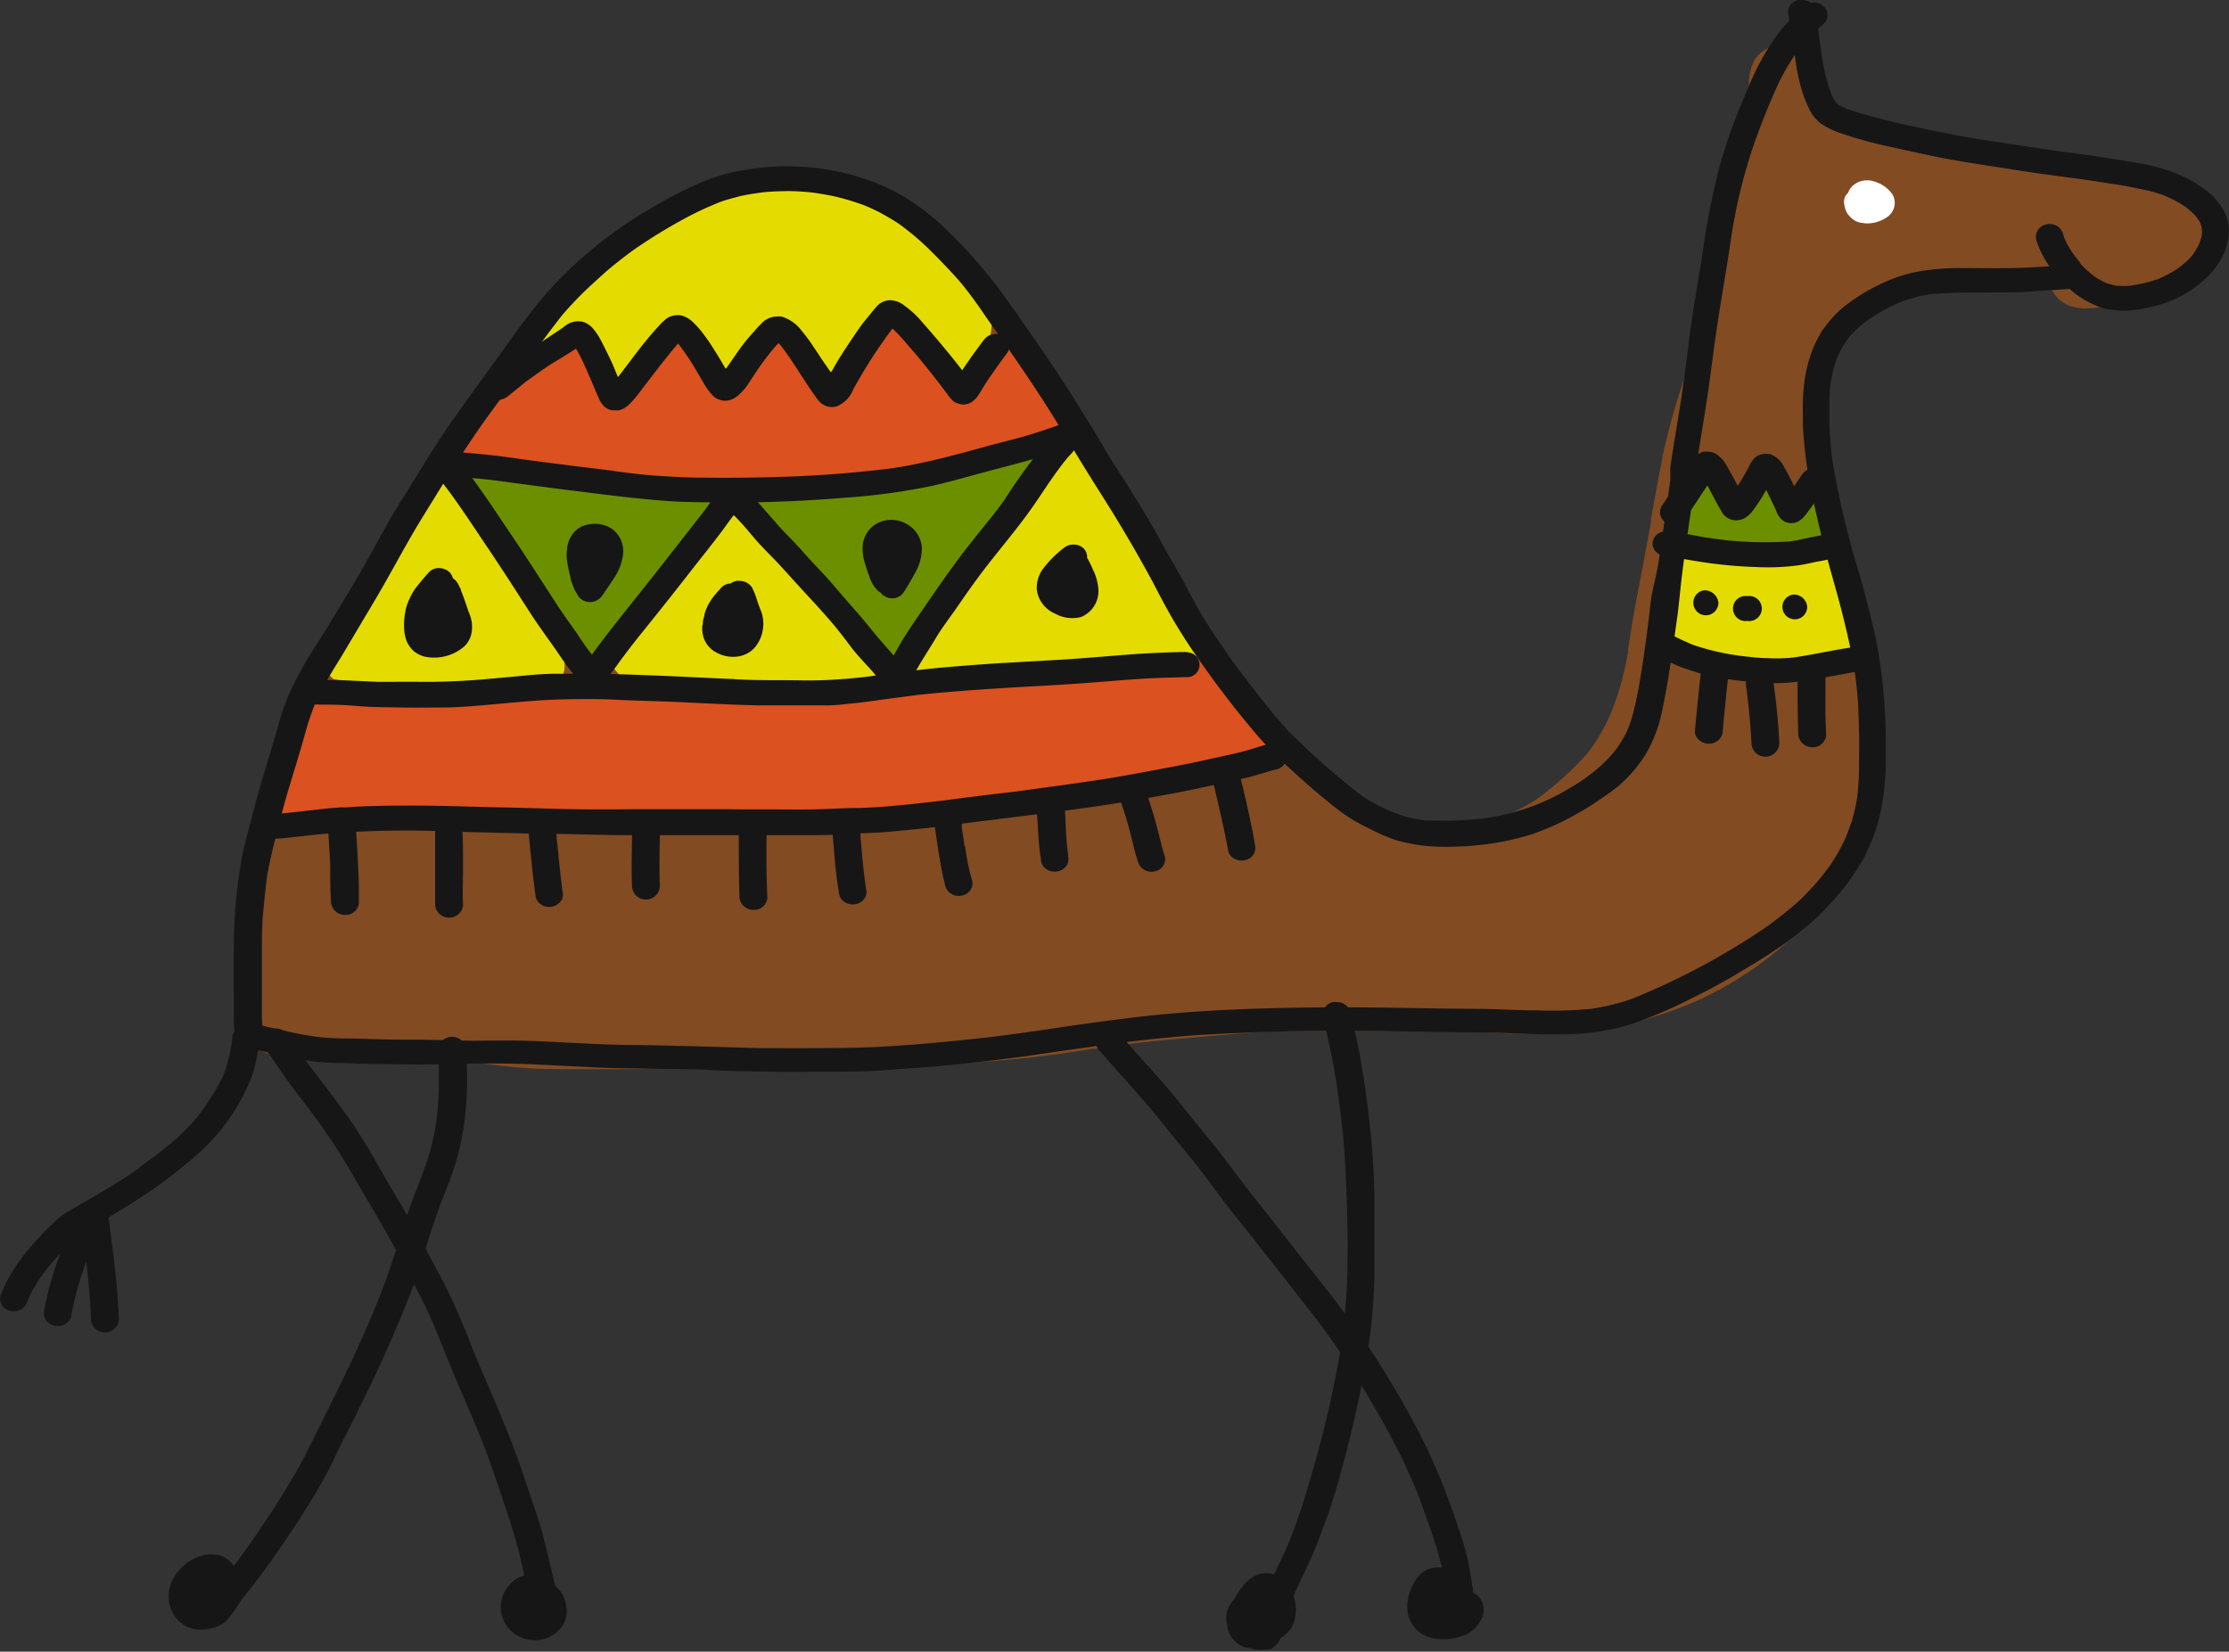 <svg id="Layer_2" data-name="Layer 2" xmlns="http://www.w3.org/2000/svg" viewBox="0 0 159.91 118.5"><rect x="0" y="0" width="159.91" height="118.5" fill="#333333" stroke="none"/><path d="M165.39,20.63a2.69,2.69,0,0,0-.57.06,4,4,0,0,0-1.14-.77,5.81,5.81,0,0,0-1.62-.45,10.27,10.27,0,0,0-1.24-.47c-.75-.25-1.56-.48-2.62-.73a36.46,36.46,0,0,0-5.51-.93c-.78-.05-1.58-.09-2.37-.12s-2-.09-3-.2a28.32,28.32,0,0,1-3.27-.58c-.5-.13-1-.31-1.48-.47l-.43-.15-.64-.23-.81-.27c-.42-.19-.77-.36-1.08-.53a6.14,6.14,0,0,1-.47-.42,2.33,2.33,0,0,1-.17-.26,2.44,2.44,0,0,0,0-.27c0-.4,0-.79,0-1.18l0-.2a2.45,2.45,0,0,0-.17-1,2,2,0,0,0-.57-.89,2.45,2.45,0,0,0-1-.53,1.76,1.76,0,0,0-.6-.1,2.37,2.37,0,0,0-1.94,1,3.56,3.56,0,0,0-.44,1.7,5.21,5.21,0,0,0,.12,1.47v.11c0,.13.07.28.11.41,0,.36-.08.73-.13,1.1A51.41,51.41,0,0,1,133,21.39c-.26.91-.53,1.82-.81,2.72s-.58,1.92-.84,2.88c-.16.53-.28,1.07-.4,1.6l0,.14c-.09.38-.17.76-.26,1.14-.25,1-.52,2-.8,3-.2.67-.4,1.34-.61,2a45.17,45.17,0,0,0-1.18,4.36c-.31,1.57-.6,3.16-.88,4.74l0,.18c-.2,1.12-.41,2.24-.62,3.36l-.19,1c-.19,1-.37,1.91-.53,2.87-.11.64-.2,1.29-.3,1.93l0,.19a27.59,27.59,0,0,1-.68,2.85,20.07,20.07,0,0,1-.77,2,13.48,13.48,0,0,1-1.44,2.37A23.92,23.92,0,0,1,119,64.06a13.62,13.62,0,0,1-1.86,1,16.45,16.45,0,0,1-2.65.61,13.44,13.44,0,0,1-1.47.06,28,28,0,0,1-2.83-.15,28.55,28.55,0,0,1-4.64-1.16c-.36-.15-.72-.3-1.08-.47a8.88,8.88,0,0,1-1.07-.62,18.59,18.59,0,0,1-2.7-2.57c-.51-.6-1-1.21-1.51-1.82l-.24-.3-.17-.2c-.8-1-1.63-2-2.48-3a44.35,44.35,0,0,1-4.69-7.43l-.18-.33c-.44-.81-.88-1.63-1.34-2.43-.56-1-1.14-1.91-1.75-2.81l-.73-1-.21-.29-.8-1.12c-1-1.39-1.79-2.86-2.6-4.27l-.61-1.06-1-1.72c-.67-1.19-1.35-2.39-2.08-3.55l-.42-.67-.09-.15c-.34-.54-.68-1.1-1.06-1.63-.6-.86-1.25-1.7-1.93-2.52a20.56,20.56,0,0,0-2.39-2.56,11.11,11.11,0,0,0-3.07-1.81A15.52,15.52,0,0,0,65.59,19a14.56,14.56,0,0,0-1.49.08,15.55,15.55,0,0,0-6.9,2.5c-1.76,1.2-3.41,2.53-5,3.81l-.38.3A45.83,45.83,0,0,0,47.23,30a30,30,0,0,0-4.15,5.44c-1.15,1.91-2.15,3.66-3.07,5.36-.51.92-1,1.88-1.38,2.72l-.06.12c-.41.85-.82,1.69-1.27,2.52-.55,1-1.19,2-1.75,2.93l0,.08c-.46.73-.92,1.46-1.34,2.21-.6,1-1.11,2.13-1.54,3.07s-.86,1.88-1.26,2.89c-.28.71-.54,1.43-.78,2.15l-.12.35-.34.91-.1.29q-.25.69-.48,1.38c-.52,1.61-.92,3.28-1.3,4.9l-.15.62c-.41,1.75-.74,3.51-1.08,5.32a29.76,29.76,0,0,0-.41,3.09,10.29,10.29,0,0,0,0,1.11,9.91,9.91,0,0,0,.14,1.28,2.05,2.05,0,0,0-.48.82,2.09,2.09,0,0,0,.71,2.2,2.43,2.43,0,0,0,1.16.55l.62.07.15,0c.26,0,.53,0,.79,0,1,0,2,0,3.07-.11l.13,0c1-.07,2.13-.14,3.2-.14h.14c.93,0,1.92.06,3,.17.59.09,1.18.2,1.77.32l.26,0,1,.2c1.29.23,2.65.39,4.05.5.84.06,1.75.09,2.88.09l2.18,0,1.72,0c1.2,0,2.39,0,3.59-.07h.45c.93,0,1.86,0,2.79,0,1.91,0,3.95-.07,6.25-.15,1.35-.06,2.73-.06,4.06-.06h2c1.4,0,2.8-.07,4.2-.12l1.75-.06a81.36,81.36,0,0,0,8.89-1l.18,0c1-.15,2-.29,3-.42,1.76-.2,3.61-.35,5.09-.48l1.52-.13c1.23-.11,2.41-.19,3.52-.24.6,0,1.2,0,1.81,0h1.45l3.63,0h3.2c2.43,0,4.81.09,6.4.17q.69,0,1.38,0a43,43,0,0,0,5.7-.43,23.81,23.81,0,0,0,3.27-.73,27.14,27.14,0,0,0,3.43-1.27,26,26,0,0,0,5.59-3.53,19.67,19.67,0,0,0,2.1-2,29.77,29.77,0,0,0,2-2.46,16.07,16.07,0,0,0,3-5.53,19.87,19.87,0,0,0,.12-6.21c-.13-1.34-.29-2.67-.45-4l-.19-1.59a55.54,55.54,0,0,0-1.09-5.94c-.13-.53-.25-1.06-.37-1.6l-.09-.42c-.3-1.29-.58-2.54-.91-3.77-.14-.57-.31-1.14-.47-1.7l0-.1a36.75,36.75,0,0,1-.92-3.65,8.43,8.43,0,0,1,0-1.8,12.26,12.26,0,0,1,.69-2.36,11.31,11.31,0,0,1,1.11-1.68A9.87,9.87,0,0,1,141.8,29a9.58,9.58,0,0,1,1.2-.6,29.88,29.88,0,0,1,5.17-1.13l2-.16h.27l1.49-.11h.16c.84-.07,1.72-.15,2.55-.27.4-.06.79-.13,1.18-.22a2.77,2.77,0,0,0,.07.76,2.3,2.3,0,0,0,1.75,1.47,3,3,0,0,0,.77.09,9.5,9.5,0,0,0,1.41-.15l.17,0a12.78,12.78,0,0,0,4.28-1.56,8.68,8.68,0,0,0,2.5-2,3.18,3.18,0,0,0,.81-2.95A2.27,2.27,0,0,0,165.39,20.63Z" transform="translate(-8.78 -6.7)" style="fill:#824b22"/><path d="M73.7,21.31a16.33,16.33,0,0,0-5.12-1.69,22.3,22.3,0,0,0-3.66-.28c-.53,0-1.05,0-1.58,0a19.25,19.25,0,0,0-5.16,1.11,15.71,15.71,0,0,0-4.71,2.7,11.93,11.93,0,0,0-1.95,1.87c-.25.3-.49.61-.71.93a7.48,7.48,0,0,0-.56.86l-.34.25c-.33.24-.64.49-.94.74a13.86,13.86,0,0,0-1.92,2,1.36,1.36,0,0,0-.18,1.2,1.59,1.59,0,0,0,.8.93,1.91,1.91,0,0,0,1.33.16,1.94,1.94,0,0,0,1-.72l0,0c.12-.14.25-.28.38-.41l.06.94c0,.12,0,.24,0,.36s0,.33.08.5a1.92,1.92,0,0,0,.22.54,1.58,1.58,0,0,0,1,.72,2.27,2.27,0,0,0,1,0,2.17,2.17,0,0,0,1.29-1c.25-.4.49-.8.75-1.19A18,18,0,0,1,56.24,30l.54-.56.09,0a4.4,4.4,0,0,1,.39.35,6.12,6.12,0,0,1,.43.69c.13.33.25.67.39,1a4.73,4.73,0,0,0,.33.68,2,2,0,0,0,1.25,1l.56.07a6,6,0,0,0,.61-.08,2.5,2.5,0,0,0,1.11-.63,4.86,4.86,0,0,0,.68-.82c.14-.19.27-.39.4-.59.27-.42.55-.83.86-1.23.19.19.37.39.55.6.32.39.63.78.92,1.2s.41.69.66,1a2.17,2.17,0,0,0,1.13.78,2.2,2.2,0,0,0,.57.05,2.82,2.82,0,0,0,1-.28c.2-.13.39-.27.58-.41a3.19,3.19,0,0,0,.45-.45c.25-.27.48-.56.71-.85.39-.49.75-1,1.15-1.49a5.19,5.19,0,0,1,.52-.53l.33.19A9.51,9.51,0,0,1,73.91,31l-.27-.31c.54.63,1.12,1.23,1.67,1.86l.29.29a2.05,2.05,0,0,0,.57.36l.41.15a4.09,4.09,0,0,0,.6.07,2.48,2.48,0,0,0,1-.25,3.7,3.7,0,0,0,.67-.51,3.82,3.82,0,0,0,1-2c.39-2.18-1-4.12-2.36-5.82A12.07,12.07,0,0,0,73.7,21.31Zm-16.84,8h0Zm14.79,0,.18,0Zm.71,0h0Z" transform="translate(-8.78 -6.7)" style="fill:#e4dc00"/><path d="M48.85,53.1a25.27,25.27,0,0,0-1.32-2.24c-.86-1.39-1.76-2.76-2.62-4.15-.47-.76-.93-1.53-1.39-2.3-.19-.32-.39-.64-.6-.95a4.56,4.56,0,0,0-.27-.39l-.12-.16.09-.17a1.47,1.47,0,0,0,.17-1.19,1.61,1.61,0,0,0-.79-.93,1.87,1.87,0,0,0-.88-.21,1.65,1.65,0,0,0-1.49.77c-.57,1-1.08,2.13-1.66,3.18s-1.15,2-1.76,3a43.75,43.75,0,0,1-3.32,5.32,2.67,2.67,0,0,0-.75,1.12,1.46,1.46,0,0,0,.44,1.51,5.48,5.48,0,0,0,.49.35,2.44,2.44,0,0,0,1,.24,8.42,8.42,0,0,0,.87,0l1.17-.06c.71,0,1.43,0,2.14,0,1.41,0,2.81,0,4.21.07a22.17,22.17,0,0,0,4.6.33,3.89,3.89,0,0,0,.9-.11,1.77,1.77,0,0,0,1.25-1.15,1.65,1.65,0,0,0,0-1A7.53,7.53,0,0,0,48.85,53.1Zm-9.16-3.69a1.18,1.18,0,0,0-.26,0,1.79,1.79,0,0,0-.57.09l.16-.27c.24-.39.48-.78.71-1.18C39.71,48.52,39.71,49,39.69,49.41Z" transform="translate(-8.78 -6.7)" style="fill:#e4dc00"/><path d="M70,51.87c-.38-.4-.73-.81-1.09-1.22l0,.05c-.84-1-1.7-1.93-2.61-2.85s-1.56-1.58-2.31-2.4L64,45.26a5.2,5.2,0,0,0-1-1.46,1,1,0,0,0,0-.17,1.62,1.62,0,0,0-.79-.92,1.93,1.93,0,0,0-.88-.21,1.75,1.75,0,0,0-.46,0,1.94,1.94,0,0,0-1,.71,17.18,17.18,0,0,0-1.46,2c-.44.7-.86,1.4-1.3,2.1a33.6,33.6,0,0,1-2.41,3.34,16.31,16.31,0,0,0-1.74,1.89,2,2,0,0,0-.38,1.28,1.61,1.61,0,0,0,.37,1,3.82,3.82,0,0,1,.27.32,4.45,4.45,0,0,0,.51.33,4.17,4.17,0,0,0,1.56.43c.43.07.86.11,1.29.15,1.45.14,2.93.14,4.4.14h1c1.79,0,3.57.07,5.36,0l2.58-.18a2.36,2.36,0,0,0,1-.24,2,2,0,0,0,.7-.61,1.67,1.67,0,0,0-.16-1.89A12.22,12.22,0,0,0,70,51.87Z" transform="translate(-8.78 -6.7)" style="fill:#e4dc00"/><path d="M94.18,51.39c-.23-.39-.46-.77-.68-1.16-.84-1.45-1.62-2.92-2.46-4.36-.39-.66-.8-1.31-1.19-2s-.72-1.3-1-2c-.19-.43-.39-.86-.61-1.29a2.62,2.62,0,0,0-1.55-1.59,1.54,1.54,0,0,0-.57-.5,1.89,1.89,0,0,0-2.38.55c-1.19,1.82-2.2,3.72-3.27,5.59-.49.85-1,1.71-1.46,2.55a19,19,0,0,1-1.64,2.35q-.73.82-1.56,1.59c-.31.29-.61.58-.9.88l-.37.37-.17.18A4.12,4.12,0,0,0,74,53a1.41,1.41,0,0,0-.24.79,1.67,1.67,0,0,0,.92,1.56,4,4,0,0,0,.89.28,5.93,5.93,0,0,0,1.19,0c.63,0,1.26-.13,1.88-.21l2.63-.32h-.14l.19,0,.27,0-.2,0a39.72,39.72,0,0,1,5-.32c1.7,0,3.4.14,5.11.15.36,0,.72,0,1.09-.05s.53,0,.8-.09a1.73,1.73,0,0,0,.6-.22,1.82,1.82,0,0,0,.84-1,2.1,2.1,0,0,0-.38-1.7C94.37,51.7,94.27,51.54,94.18,51.39Z" transform="translate(-8.78 -6.7)" style="fill:#e4dc00"/><path d="M81.27,55.15l.12,0h-.12Z" transform="translate(-8.78 -6.7)" style="fill:#e4dc00"/><path d="M142.24,50.45a13.63,13.63,0,0,0-1.06-3,1.72,1.72,0,0,0-1.32-.76l-.06,0a2,2,0,0,0-.92,0l-.17,0a2.64,2.64,0,0,0-.49,0H138c-.73.07-1.47.1-2.21.12s-1.41-.06-2.1-.11l-1.57-.25a1.86,1.86,0,0,0-1.56-.85,1.71,1.71,0,0,0-1.59,1,1.81,1.81,0,0,0-.23.18,2,2,0,0,0-.54,1.73,32,32,0,0,0,.45,3.52,5.35,5.35,0,0,0,.09,1.2A1.59,1.59,0,0,0,130,54.3h0a2,2,0,0,0,1.34-.16,1.52,1.52,0,0,0,.44-.34,12.73,12.73,0,0,0,1.62.27c.77.11,1.57.21,2.35.27l.72,0,.08.08c.82.86,2.28.52,3.15-.07a4.67,4.67,0,0,0,.48-.37h0a1.94,1.94,0,0,0,1.34.16,1.72,1.72,0,0,0,1-.72,1.44,1.44,0,0,0,.17-1.19C142.63,51.67,142.4,51.06,142.24,50.45Z" transform="translate(-8.78 -6.7)" style="fill:#e4dc00"/><path d="M59,42a2.37,2.37,0,0,0-.5-.2,5.05,5.05,0,0,0-.68-.08l-.53,0-.63-.06c-.94-.13-1.87-.28-2.8-.4s-2-.23-3-.35l-3.12-.43c-1.2-.16-2.42-.24-3.63-.28H44a1.66,1.66,0,0,0-1.67,1.56,1.53,1.53,0,0,0,1,1.37,1.47,1.47,0,0,0,.23.62,3.54,3.54,0,0,0,.36.53c.3.37.61.74.94,1.09s.57.65.88,1l.33.33.26.49.18.51c.22.56.43,1.11.67,1.66a8.85,8.85,0,0,0,1.17,2.13,1.63,1.63,0,0,0,.63.56,1.87,1.87,0,0,0,.81.21v0c0,.11,0,.22,0,.33s.06.42.11.63.17.36.26.54a1.82,1.82,0,0,0,2,.72A2.47,2.47,0,0,0,53,54a4.75,4.75,0,0,0,.49-.6c.1-.15.21-.29.31-.45.29-.42.56-.86.83-1.29.47-.77.89-1.57,1.39-2.33s1.19-1.68,1.81-2.51c.25-.35.51-.7.75-1.06a4.71,4.71,0,0,0,1.21-2.43A1.54,1.54,0,0,0,59,42Zm-8.51-1.17.16,0Z" transform="translate(-8.78 -6.7)" style="fill:#6c8f00"/><path d="M82.4,38.64a1.29,1.29,0,0,0-.5-.09,3.88,3.88,0,0,0-1.6.56c-.38.19-.76.36-1.15.51a18,18,0,0,1-2.34.67c-.86.17-1.74.27-2.62.39s-1.82.28-2.74.39l-2.81.37c-1.57.18-3.15.3-4.72.52a1.66,1.66,0,0,0-1,.72,1.46,1.46,0,0,0-.17,1.2,1.67,1.67,0,0,0,.79.93,2.1,2.1,0,0,0,1.33.15l.34.31c.18.18.36.36.53.55.44.56.85,1.13,1.24,1.72s.92,1.3,1.37,2,.82,1.23,1.29,1.81.91.93,1.35,1.4a3.33,3.33,0,0,1,.36.56l-.06-.13a1.67,1.67,0,0,0,.71.76,2,2,0,0,0,1.34.15,1.75,1.75,0,0,0,1-.71,1.36,1.36,0,0,0,.18-1.2l0,0a1.33,1.33,0,0,0,.34-.05,2.14,2.14,0,0,0,1.33-1c.16-.19.31-.39.46-.59.31-.4.59-.82.87-1.24.65-.92,1.32-1.82,2-2.71s1.3-1.7,1.89-2.6c.28-.42.55-.84.84-1.25L82.7,42l.34-.44a4.59,4.59,0,0,0,.57-1,1.39,1.39,0,0,0-.18-1.2A1.86,1.86,0,0,0,82.4,38.64ZM64.81,45h0Zm3.94-3.53.19,0ZM71.14,52.9l0,.05Z" transform="translate(-8.78 -6.7)" style="fill:#6c8f00"/><path d="M139.68,42.41a1.94,1.94,0,0,0-1.34-.16,1.75,1.75,0,0,0-1,.64,1.69,1.69,0,0,0-.55-1.12,1.84,1.84,0,0,0-1.69-.4,2.25,2.25,0,0,0-.83.42l-.14.15a1.91,1.91,0,0,0-1.05.85l-.16,0a1.93,1.93,0,0,0-.12-.54,1.76,1.76,0,0,0-1.67-1.14,1.71,1.71,0,0,0-1.67,1.14c0,.19-.06.37-.09.55a1,1,0,0,0,.07.47c0,.22,0,.44,0,.65a6.91,6.91,0,0,0,0,.91,1.45,1.45,0,0,0,.23.78,1.77,1.77,0,0,0,1,.72,2,2,0,0,0,.92,0,2,2,0,0,0,.82-.43,11.47,11.47,0,0,0,1.16.14l.65,0c.4,0,.81,0,1.21,0h.27a2.94,2.94,0,0,0,.8.21,6.24,6.24,0,0,0,1,.07,3.19,3.19,0,0,0,2.43-.73,2.2,2.2,0,0,0,.53-2.3A1.64,1.64,0,0,0,139.68,42.41Zm-6.82.36Zm0,0Z" transform="translate(-8.78 -6.7)" style="fill:#6c8f00"/><path d="M83.8,33.48a5.62,5.62,0,0,1-.48-.78,6.76,6.76,0,0,0-.9-1.26,2.14,2.14,0,0,0-2.55-.29,4.4,4.4,0,0,0-.89.77c-.51.57-1,1.18-1.42,1.77-.23-.12-.45-.25-.67-.39a4,4,0,0,1-.49-.42c-.78-1.06-1.07-2.36-2.08-3.27A2.07,2.07,0,0,0,73,29.09h0a2,2,0,0,0-1.31.46A2.57,2.57,0,0,0,71,30.64c-.17.38-.33.78-.5,1.17A14.7,14.7,0,0,1,69.13,34a7.06,7.06,0,0,1-.76.69l-.36.21a11.08,11.08,0,0,1-1.07-1.5,5.54,5.54,0,0,0-1.49-2.53,2.37,2.37,0,0,0-.84-.42,2.12,2.12,0,0,0-1,0,1.69,1.69,0,0,0-1.16.89c-.19.36-.35.73-.51,1.09a7.88,7.88,0,0,1-.81,1.33,8.36,8.36,0,0,1-.67.66c-.1-.3-.19-.6-.29-.9s-.2-.6-.32-.9A4.1,4.1,0,0,0,59,31.07a2.13,2.13,0,0,0-2.53-.34,5.15,5.15,0,0,0-.82.64,15.45,15.45,0,0,0-1.32,1.49,16,16,0,0,1-1.78,1.71l0,0-.42-.85c-.2-.47-.38-.94-.54-1.43,0-.12-.07-.26-.11-.39a1.87,1.87,0,0,0-.9-1.06,2,2,0,0,0-1.4-.15,2.85,2.85,0,0,0-1,.56c-.9.63-1.73,1.32-2.62,2s-2,1.37-3,2.11a1.45,1.45,0,0,0-.51,1.1,1.39,1.39,0,0,0,.26.81,1.84,1.84,0,0,0-.77,1,1.47,1.47,0,0,0,0,.83,1.53,1.53,0,0,0,.8.93,3.37,3.37,0,0,0,.68.22c.27,0,.54.07.8.1l1,.1c.68.06,1.37.11,2,.18a27,27,0,0,0,2.83.36,10,10,0,0,0,1.64-.06,1.42,1.42,0,0,0,.54.21c1.83.27,3.71.23,5.56.38,1.09.19,2.16.47,3.26.59a5.83,5.83,0,0,0,1.18,0c.44,0,.88-.11,1.31-.18.26,0,.52-.11.77-.17l.31-.09a5.91,5.91,0,0,0,.84,0c.46,0,.91,0,1.37,0,.78,0,1.56-.1,2.34-.18s1.51-.16,2.25-.3a8.66,8.66,0,0,0,2.34-.81L75,40.13c.54-.09,1.08-.19,1.62-.31l.57,0a1.82,1.82,0,0,0,1.23-.47c.31-.1.62-.22.92-.34l1-.08,1-.07a14.6,14.6,0,0,0,1.48-.19,3.34,3.34,0,0,0,1.5-.69A2.42,2.42,0,0,0,85,36.79a2.53,2.53,0,0,0,0-1.54A6.93,6.93,0,0,0,83.8,33.48Z" transform="translate(-8.78 -6.7)" style="fill:#db5120"/><path d="M99,57.13a10.93,10.93,0,0,0-2-2.42,3.92,3.92,0,0,0-1.62-.87,2.73,2.73,0,0,0-.64-.06h-.45a11.74,11.74,0,0,0-1.58.16c-.21,0-.41.11-.62.15l-1,.2a7.62,7.62,0,0,0-1.07.27l0,0a5.45,5.45,0,0,1-1,.22L87.61,55l-4.56.52c-.69,0-1.39.09-2.07.14s-1.26.09-1.88.16l-.41,0c-1.94.09-3.88.17-5.82.22l-2.11,0c-.89,0-1.79,0-2.68.06l-3,.16c-.46,0-.94.1-1.4.16l-1.17.13c-1.12,0-2.25,0-3.36,0l-2.66,0c-1.48,0-3,.06-4.42.11h-.46l-3.28-.14c-1,0-1.93-.15-2.9-.22-1.84-.14-3.68-.29-5.52-.39-1-.06-2.08-.09-3.11-.13s-2.14-.07-3.2-.18l-.56-.11a1.86,1.86,0,0,0-1.69.4l-.16.17h0a1.82,1.82,0,0,0-1.22.45,1.61,1.61,0,0,0-.52,1.1c-.08.62-.16,1.24-.25,1.85-.17,1.11-.34,2.22-.5,3.33a1.19,1.19,0,0,0-.24.81v.13a1.21,1.21,0,0,1,0,.19,1.61,1.61,0,0,0,.87,1.43,1.9,1.9,0,0,0,1.75,0l.14-.09h4c1.39,0,2.79,0,4.19,0s2.79,0,4.18-.08c.65,0,1.3-.09,1.94-.14l.94-.1c.35,0,.73-.06,1.09-.12h.89a1.73,1.73,0,0,0,.61.09l5.14-.18,1.25,0c1.85,0,3.71,0,5.57,0L67,65l.85,0a6.77,6.77,0,0,0,2,.1c.73,0,1.45-.12,2.18-.18l2-.17,3.33-.28a62.94,62.94,0,0,0,6.87-.89,1.88,1.88,0,0,0,1.47.24c1.08-.3,2.18-.54,3.27-.79l1.72-.39.87-.13a3.44,3.44,0,0,0,1.4-.4l1,0L95.14,62l.57,0a3.1,3.1,0,0,0,1.48-.3,1.94,1.94,0,0,0,.65-.62,3.45,3.45,0,0,0,1.52-.68,1.68,1.68,0,0,0,.33-2A8.81,8.81,0,0,0,99,57.13Z" transform="translate(-8.78 -6.7)" style="fill:#db5120"/><path d="M139,6.87a1.09,1.09,0,0,0-.71.26c-.43.37-.85.75-1.24,1.16a9.74,9.74,0,0,0-1.1,1.39,17.47,17.47,0,0,0-1.65,3.07c-.43,1-.85,2-1.22,3s-.72,2.08-1,3.14a56.59,56.59,0,0,0-1.23,6.46c-.36,2.2-.75,4.4-1,6.61-.13,1-.27,2-.41,3.05-.27,1.74-.57,3.47-.83,5.21h0l0-.18c0,.07,0,.13,0,.2a1.36,1.36,0,0,0,0,.2.29.29,0,0,0,0,.09.78.78,0,0,0,0,.14s0,.08,0,.11v0c0,.12,0,.23,0,.35l-.12.87c-.08.54-.15,1.07-.23,1.61-.15,1.08-.32,2.17-.47,3.26S127.3,49,127.19,50c-.14,1.27-.31,2.55-.49,3.82-.13.88-.27,1.76-.44,2.64-.1.5-.21,1-.34,1.49a8.35,8.35,0,0,1-.46,1.3c-.15.27-.29.53-.45.79a6.68,6.68,0,0,1-.6.8,11.41,11.41,0,0,1-.92.92c-.33.29-.69.56-1.06.83-.57.38-1.15.74-1.76,1.07a16.44,16.44,0,0,1-1.91.87c-.56.2-1.13.38-1.71.53a16.61,16.61,0,0,1-1.84.36c-.66.07-1.32.12-2,.15s-1.44,0-2.16,0c-.42-.06-.82-.13-1.23-.23s-.69-.21-1-.33a11.22,11.22,0,0,1-1.17-.52l-.64-.36a6.37,6.37,0,0,1-.55-.35c-1.12-.85-2.19-1.76-3.22-2.7-.52-.46-1-.94-1.53-1.43s-.93-1-1.37-1.48c-.67-.8-1.31-1.62-1.94-2.45S97.05,54,96.43,53a32.56,32.56,0,0,1-1.82-2.84c-.54-1-1-1.93-1.58-2.9s-1.1-2-1.69-3-1.12-1.85-1.69-2.77S88.51,39.75,88,38.85s-1.13-1.87-1.7-2.79c-1.14-1.87-2.37-3.68-3.62-5.48-.63-.9-1.26-1.81-1.9-2.7S79.33,26,78.56,25.13s-1.47-1.56-2.25-2.3a16.1,16.1,0,0,0-2.84-2.11,14.93,14.93,0,0,0-3.34-1.4,17.51,17.51,0,0,0-3.61-.64,17,17,0,0,0-3.7.12c-.62.09-1.23.2-1.84.34a14.48,14.48,0,0,0-1.72.58c-.55.23-1.09.47-1.62.74s-1.1.57-1.64.88c-1,.57-2,1.18-2.89,1.83a27.8,27.8,0,0,0-2.75,2.19A26.27,26.27,0,0,0,48,27.73c-.82.95-1.57,1.92-2.29,2.92s-1.29,1.8-1.94,2.7c-1.29,1.78-2.6,3.55-3.79,5.39-.61,1-1.21,1.92-1.8,2.89S37,43.5,36.48,44.45s-1.11,2-1.67,3-1.14,1.94-1.72,2.9S32,52.15,31.45,53a29.49,29.49,0,0,0-1.75,3.09c-.23.5-.43,1-.61,1.51s-.3,1-.43,1.46c-.3,1-.62,2.09-.94,3.13s-.6,2.09-.87,3.14-.57,2.06-.75,3.1-.34,2.2-.43,3.32-.11,2.14-.12,3.21,0,2.12,0,3.18c0,.51,0,1,0,1.53a9.35,9.35,0,0,0,.19,1.9,1,1,0,0,0,1.22.62.89.89,0,0,0,.68-1.09l0-.22c-.05-.43-.06-.86-.07-1.28s0-.92,0-1.38c0-1.05,0-2.1,0-3.14s0-2,.09-2.93.17-1.81.3-2.71c.19-1.07.46-2.13.73-3.19s.53-2.07.84-3.09.63-2.06.93-3.09c.14-.49.27-1,.42-1.47s.36-1.06.56-1.58l.18-.37c.51-1,1.09-1.94,1.68-2.89L34.94,51c.6-1,1.19-2,1.75-3s1.11-2,1.69-3,1.08-1.78,1.62-2.66,1.16-1.89,1.76-2.81,1.24-1.88,1.9-2.8l2-2.74c1.14-1.58,2.25-3.16,3.46-4.69A25.87,25.87,0,0,1,51.36,27c.45-.41.89-.82,1.37-1.21s1-.79,1.52-1.17c.87-.6,1.76-1.17,2.68-1.7.56-.32,1.12-.63,1.7-.92s1.07-.5,1.62-.73,1-.32,1.45-.45,1.09-.22,1.65-.3,1.31-.1,2-.11a17.14,17.14,0,0,1,1.76.11c.61.09,1.23.19,1.83.34a18.5,18.5,0,0,1,1.79.55A13.74,13.74,0,0,1,72,22c.44.24.86.49,1.27.76a19,19,0,0,1,2.11,1.77c.69.68,1.35,1.36,2,2.08s1.39,1.73,2,2.63,1.22,1.72,1.82,2.6c1.26,1.81,2.48,3.64,3.62,5.52l1.7,2.79c.56.91,1.14,1.82,1.71,2.73q1.73,2.76,3.27,5.62c.52,1,1,1.93,1.57,2.88s1.19,1.91,1.85,2.83a68.83,68.83,0,0,0,4.24,5.46A30.89,30.89,0,0,0,101.49,62c.81.74,1.64,1.47,2.5,2.17.5.41,1,.8,1.54,1.16.25.16.5.31.76.45s.57.3.87.44A12.9,12.9,0,0,0,109,67a12.51,12.51,0,0,0,2.59.43,16.14,16.14,0,0,0,1.84,0c.58,0,1.15-.07,1.73-.13a18.65,18.65,0,0,0,3.56-.76A19,19,0,0,0,122.06,65a15.37,15.37,0,0,0,1.45-.91,14.32,14.32,0,0,0,1.38-1,9.57,9.57,0,0,0,2.22-2.75,11.41,11.41,0,0,0,.67-1.67c.15-.51.26-1,.36-1.55.42-2.12.7-4.25,1-6.38.1-.8.17-1.59.26-2.37s.21-1.68.33-2.52c.22-1.59.45-3.19.69-4.78a1.46,1.46,0,0,0,0-.22h0v0l0-.16a.28.28,0,0,1,0-.09v-.07c.25-1.69.54-3.37.8-5.06s.48-3.56.74-5.33c.32-2.1.69-4.19,1-6.28a38.38,38.38,0,0,1,1.51-6.4,51.32,51.32,0,0,1,2-5l0,0a2,2,0,0,0,.1-.21,1.22,1.22,0,0,0-.07.17,16,16,0,0,1,.79-1.39,13.76,13.76,0,0,1,.9-1.26,16.38,16.38,0,0,1,1.41-1.35.83.83,0,0,0,0-1.26A1,1,0,0,0,139,6.87ZM49,29.49l0,0Zm5.09-4.76.13-.09Zm6-3.39.1,0Zm70.31,19.78v-.06h0Z" transform="translate(-8.78 -6.7)" style="fill:#161616"/><path d="M136.51,12.43l0,0a1.22,1.22,0,0,1,.07-.17A2,2,0,0,1,136.51,12.43Z" transform="translate(-8.78 -6.7)" style="fill:#161616"/><path d="M157.73,25.32h0v0Z" transform="translate(-8.78 -6.7)" style="fill:#161616"/><path d="M156.42,26.69h0v0Z" transform="translate(-8.78 -6.7)" style="fill:#161616"/><path d="M167.2,20.48c-.26-.21-.55-.4-.82-.59a7.7,7.7,0,0,0-1.31-.67,10.68,10.68,0,0,0-1.68-.56c-.51-.14-1-.23-1.57-.32s-1-.17-1.45-.24c-1.07-.17-2.15-.32-3.23-.46-2-.28-4.06-.59-6.09-.91-1.64-.25-3.25-.58-4.87-.93a47.45,47.45,0,0,1-4.76-1.23,5.12,5.12,0,0,1-.75-.35l-.16-.15a4.14,4.14,0,0,1-.3-.5,12.9,12.9,0,0,1-.74-2.92c-.15-1.1-.3-2.2-.47-3.3a.87.87,0,0,0-.45-.53,1.11,1.11,0,0,0-.5-.12,1.24,1.24,0,0,0-.27,0,1,1,0,0,0-.59.41.85.85,0,0,0-.1.68c.06.41.12.82.19,1.23a1.85,1.85,0,0,1,0-.23c.15,1,.26,2,.43,3a13.63,13.63,0,0,0,.33,1.37,9.4,9.4,0,0,0,.56,1.41,2.79,2.79,0,0,0,.82,1,6.16,6.16,0,0,0,1.6.75c.52.18,1.05.33,1.58.48,1,.28,2.06.49,3.09.72s2,.44,3.06.63,2.09.35,3.13.51,2.08.33,3.12.48l3.06.41q1.57.23,3.12.48c.52.09,1,.2,1.55.31a11.49,11.49,0,0,1,1.27.37c.3.13.6.27.89.42a7.23,7.23,0,0,1,.66.4,6.43,6.43,0,0,1,.73.64,5.11,5.11,0,0,1,.33.48,3.81,3.81,0,0,1,.13.45,2.46,2.46,0,0,1,0,.47,3.48,3.48,0,0,1-.25.75,4.78,4.78,0,0,1-.53.82,6.55,6.55,0,0,1-1,.86,8.65,8.65,0,0,1-1.38.73,10.67,10.67,0,0,1-2,.47,6.05,6.05,0,0,1-.95,0,4.35,4.35,0,0,1-.71-.18,5.36,5.36,0,0,1-.85-.46,7.26,7.26,0,0,1-1.09-1l0,0,0-.06-.06-.07h0l-.14-.16h0l.05.05,0,0h0v0a7.35,7.35,0,0,1-.84-1.27,4.57,4.57,0,0,1-.22-.62,1,1,0,0,0-1.22-.62.91.91,0,0,0-.69,1.1,7.13,7.13,0,0,0,1.51,2.6l-.16-.18.36.42-.05-.06,0,0h0l0,0,0,0,.12.13-.07-.07a8.31,8.31,0,0,0,1.15,1.06,6.65,6.65,0,0,0,1.93,1,6.34,6.34,0,0,0,3,0,8.74,8.74,0,0,0,3-1.09c.36-.23.72-.47,1-.73A5.69,5.69,0,0,0,168,25.49a4.45,4.45,0,0,0,.66-1.83,3.13,3.13,0,0,0-.33-1.82A4.72,4.72,0,0,0,167.2,20.48Zm-1.57,1.12.07,0Zm-8,3.62.09.1Zm.31.36,0,0h0Zm.1.11h0l0,0Zm3.32,1.53.13,0Zm3.45-1.13.07-.05Z" transform="translate(-8.78 -6.7)" style="fill:#161616"/><path d="M157.19,25.71h-.06c-1.31.1-2.62.19-3.94.22s-2.7,0-4.05,0a18.28,18.28,0,0,0-2.22.17,10.65,10.65,0,0,0-2,.47,13.63,13.63,0,0,0-3.78,2.08,6.63,6.63,0,0,0-.94.89,8.89,8.89,0,0,0-.71.91,7.7,7.7,0,0,0-.65,1.28,9.9,9.9,0,0,0-.66,2.82,14.53,14.53,0,0,0-.06,1.74c0,.67,0,1.33.08,2a28.61,28.61,0,0,0,.58,3.88c.24,1.2.53,2.4.83,3.6.36,1.44.79,2.86,1.17,4.3s.73,2.94,1,4.42c.11.72.2,1.44.26,2.17s.09,1.71.11,2.57,0,1.57,0,2.36A18.46,18.46,0,0,1,142,64a12.63,12.63,0,0,1-.33,1.48c-.16.5-.34,1-.55,1.48a16.39,16.39,0,0,1-1,1.76,18.9,18.9,0,0,1-1.2,1.51c-.26.28-.53.57-.81.85s-.64.6-1,.88a22,22,0,0,1-1.9,1.44,50.83,50.83,0,0,1-9.25,4.92,13,13,0,0,1-1.38.43c-.54.14-1.08.24-1.63.33a30.3,30.3,0,0,1-3.93.11c-1.35,0-2.71-.09-4.06-.11-2.71,0-5.42-.08-8.13-.1s-5.33,0-8,.09-5.55.26-8.3.58q-2.87.34-5.74.77c-1.65.24-3.3.49-5,.69-2.75.31-5.5.58-8.27.71-1.39.07-2.79.07-4.18.08s-2.68,0-4,0c-2.86-.08-5.72-.17-8.59-.22-1.37,0-2.76-.05-4.13-.12s-2.81-.15-4.21-.19-2.51,0-3.77,0l-3.77-.08c-1.22,0-2.44,0-3.66-.05s-2.46,0-3.68-.15c-.7-.1-1.39-.22-2.06-.37l-1.13-.26c-.35-.08-.71-.15-1-.25h0a1.06,1.06,0,0,0-1.36.32.84.84,0,0,0,.36,1.21,4.08,4.08,0,0,0,1.17.35l.89.22c.64.15,1.29.3,1.94.4a18.72,18.72,0,0,0,2.24.25q1.05,0,2.1.06l4.1.06L43,83c1.41,0,2.82,0,4.23.07s2.79.14,4.18.21,2.78.07,4.17.1,2.75,0,4.13.09,2.84.09,4.27.12,2.73,0,4.1,0,2.8,0,4.2-.11,2.79-.19,4.18-.32c2.25-.22,4.49-.47,6.72-.8s4.41-.64,6.62-.92c1.34-.16,2.69-.3,4-.41s2.77-.17,4.16-.23c2.69-.13,5.38-.14,8.08-.13s5.33.06,8,.1c1.36,0,2.71.05,4.07.09a36.85,36.85,0,0,0,4.07,0,19,19,0,0,0,2.25-.32,16,16,0,0,0,1.94-.56,33.53,33.53,0,0,0,3.92-1.73c1.16-.56,2.29-1.19,3.39-1.85s2.4-1.45,3.51-2.28c.56-.42,1.09-.86,1.62-1.31a16.32,16.32,0,0,0,1.31-1.32,16.09,16.09,0,0,0,2.32-3.15,13.18,13.18,0,0,0,1.3-3.6,19,19,0,0,0,.33-3.75c0-1.21,0-2.42-.09-3.62a36.3,36.3,0,0,0-.45-3.88c-.19-1.18-.5-2.35-.79-3.52s-.65-2.35-1-3.53a66.49,66.49,0,0,1-1.49-6.62,26.63,26.63,0,0,1-.23-2.8c0-.51,0-1,0-1.53a12.81,12.81,0,0,1,.1-1.38l.12-.58a6.79,6.79,0,0,1,.51-1.54,7.35,7.35,0,0,1,.82-1.26,8.65,8.65,0,0,1,1.25-1.09,13.23,13.23,0,0,1,1.13-.7,12.45,12.45,0,0,1,1.33-.63c.36-.12.72-.22,1.09-.33a9,9,0,0,1,1-.18c1.57-.14,3.14-.1,4.7-.12.83,0,1.65,0,2.47-.07s1.63-.1,2.45-.16a1.18,1.18,0,0,0,.7-.26.89.89,0,0,0,.29-.63A1,1,0,0,0,157.19,25.71ZM31.58,81l.16,0Z" transform="translate(-8.78 -6.7)" style="fill:#161616"/><path d="M80.72,30.77a1.09,1.09,0,0,0-1.36.32c-.38.51-.75,1-1.11,1.53-.15.21-.3.43-.44.65v0c-.3-.39-.6-.77-.91-1.15-.69-.84-1.39-1.67-2.11-2.48a6.76,6.76,0,0,0-1.11-1,1.72,1.72,0,0,0-1-.4h0a1.29,1.29,0,0,0-1,.44c-.34.39-.65.79-1,1.21-.6.83-1.16,1.68-1.71,2.55-.16.26-.31.53-.46.8a2,2,0,0,0-.11.2l-.69-1c-.24-.38-.5-.75-.75-1.13a9.82,9.82,0,0,0-.64-.84,2.81,2.81,0,0,0-1.48-1.06,2.47,2.47,0,0,0-.39,0,1.57,1.57,0,0,0-1.1.56,4.07,4.07,0,0,0-.4.43c-.31.35-.63.7-.91,1.08-.41.55-.79,1.13-1.19,1.69l-.15-.24c-.2-.35-.41-.71-.63-1.05a15.14,15.14,0,0,0-.92-1.34,6.64,6.64,0,0,0-.56-.63,2,2,0,0,0-.86-.56,1.38,1.38,0,0,0-.67,0,1.46,1.46,0,0,0-.53.26l-.29.26a27.64,27.64,0,0,0-1.79,2.13c-.45.58-.88,1.18-1.34,1.76-.2-.49-.4-1-.63-1.46s-.41-.85-.64-1.27a4.36,4.36,0,0,0-.46-.69,1.58,1.58,0,0,0-.45-.4,1.36,1.36,0,0,0-.41-.17,1.56,1.56,0,0,0-1.33.42l-2.53,1.69c-1,.65-1.9,1.32-2.84,2a.77.77,0,0,0-.29.63.81.81,0,0,0,.29.62,1,1,0,0,0,.7.26,1.18,1.18,0,0,0,.7-.26L46.61,34l-.07.06c.68-.47,1.36-1,2.06-1.41L49.66,32l.44-.29h0a11.13,11.13,0,0,1,.61,1.19h0c.28.62.55,1.25.81,1.88.07.15.13.31.21.47a1.68,1.68,0,0,0,.34.55,1,1,0,0,0,.79.34l.35,0,.32-.13.3-.21.28-.28c.21-.23.4-.48.59-.72.85-1.11,1.69-2.23,2.6-3.31l.13-.14a17,17,0,0,1,1.31,1.95l.51.86a4,4,0,0,0,.75,1,1.32,1.32,0,0,0,.8.29,1.38,1.38,0,0,0,.86-.32,3.54,3.54,0,0,0,.78-.86l.66-1a18.65,18.65,0,0,1,1.21-1.6c.11-.12.21-.24.32-.35a1.59,1.59,0,0,1,.13.13c.34.42.64.87.94,1.32s.53.81.79,1.21.53.8.81,1.19l.13.18a1.36,1.36,0,0,0,.41.38,1.18,1.18,0,0,0,1,.11A2.16,2.16,0,0,0,70,34.62c.49-.88,1-1.73,1.55-2.57.4-.6.82-1.2,1.26-1.78a14.3,14.3,0,0,1,1.06,1.14c1,1.14,1.93,2.31,2.83,3.51l.15.21a1.27,1.27,0,0,0,.1.12l.16.18a1,1,0,0,0,.43.23,1.09,1.09,0,0,0,.93-.1A1.69,1.69,0,0,0,79,35c.22-.33.41-.68.63-1,.46-.68.93-1.33,1.42-2A.84.84,0,0,0,80.72,30.77ZM50.78,33l0,.09Zm2.84,1.69s0,.07,0,.11S53.63,34.71,53.62,34.67Z" transform="translate(-8.78 -6.7)" style="fill:#161616"/><path d="M86,37.16a1.14,1.14,0,0,0-.52-.13.69.69,0,0,0-.25,0c-.93.32-1.86.65-2.81.93s-2,.52-2.93.78-2,.55-3,.8-2.1.49-3.17.67c-.46.08-.94.14-1.41.19-2,.23-4.11.4-6.17.48s-4.3.12-6.46.09c-1.14,0-2.28-.06-3.42-.14s-2.07-.21-3.11-.34l.14,0q-3-.36-6-.75c-1.07-.15-2.14-.31-3.21-.42s-1.95-.18-2.93-.23a.89.89,0,1,0,0,1.77c1.08.07,2.15.15,3.23.27,2,.26,4.09.55,6.13.8,2.2.28,4.4.56,6.62.72,1,.07,2,.08,3,.09s2.09,0,3.13,0q3.27-.06,6.52-.33a45.24,45.24,0,0,0,6.36-.87c1.07-.25,2.12-.54,3.17-.83l2.9-.77c.63-.17,1.27-.34,1.89-.54s1.29-.45,1.94-.67a1,1,0,0,0,.59-.41.78.78,0,0,0,.1-.68A.93.93,0,0,0,86,37.16Z" transform="translate(-8.78 -6.7)" style="fill:#161616"/><path d="M94,53.48h0c-1,0-2,.05-3,.1s-2.07.15-3.1.23-2,.16-3,.22l-3.32.19c-1.72.09-3.45.22-5.16.37s-3.67.42-5.5.67c-1,.11-2,.2-3.06.24s-2,0-3,0c-1.17,0-2.33,0-3.5-.08l-3-.14q-3.24-.16-6.47-.24c-1.08,0-2.15,0-3.24,0s-2.2.13-3.3.23-2.09.2-3.13.26-2.07.1-3.11.09-2.15,0-3.22,0l-3.25-.15c-.51,0-1,0-1.54,0a.9.9,0,1,0,0,1.78c1.09,0,2.18,0,3.28.1s2.15.09,3.22.11,2,0,3,0,2.26-.11,3.38-.21,2.17-.2,3.27-.28,2-.1,3-.11,2.15,0,3.23.07l3.26.11c2.16.09,4.31.22,6.46.27,1,0,2.05,0,3.07,0l1.65,0q.87,0,1.74-.12c.87-.07,1.73-.2,2.59-.32l2.29-.3c2-.22,4.09-.37,6.14-.5s4.21-.22,6.32-.39c1.17-.09,2.35-.19,3.53-.27s2.21-.09,3.32-.13a.89.89,0,1,0,0-1.77Z" transform="translate(-8.78 -6.7)" style="fill:#161616"/><path d="M84.91,37.69a.91.91,0,0,0-.67.26,43.4,43.4,0,0,0-3.41,4.63c-.54.77-1.16,1.51-1.75,2.25s-1.2,1.5-1.76,2.27c-.92,1.25-1.79,2.53-2.66,3.8-.41.6-.82,1.2-1.2,1.83l-.57,1-.87-1,.06.07-.09-.1-.07-.08,0,0c-.57-.67-1.11-1.37-1.67-2S69,49.17,68.37,48.45,67,47,66.34,46.24s-1.39-1.42-2-2.16c-.34-.37-.67-.76-1-1.14l-.43-.45a4.8,4.8,0,0,0-.77-.63,1.55,1.55,0,0,0-1.17-.25,1.52,1.52,0,0,0-.87.67c-.13.16-.26.33-.38.5-.25.35-.49.69-.75,1-.6.78-1.21,1.55-1.82,2.33s-1.19,1.53-1.8,2.29c-.79,1-1.59,2-2.38,3-.39.49-.78,1-1.15,1.49l-.58.78c-.39-.51-.73-1-1.1-1.57-.54-.76-1.08-1.51-1.58-2.29-1.06-1.64-2.11-3.28-3.21-4.9s-2.16-3.28-3.4-4.83a1.06,1.06,0,0,0-1.36-.32.92.92,0,0,0-.45.54.76.76,0,0,0,.1.68c1.24,1.54,2.3,3.2,3.4,4.83s2.15,3.26,3.2,4.9c.51.78,1.05,1.53,1.59,2.29s.95,1.43,1.51,2.09c.15.17.29.34.45.5a1.26,1.26,0,0,0,.59.32,1.24,1.24,0,0,0,1.22-.42,12.34,12.34,0,0,0,1-1.28c.55-.74,1.11-1.48,1.7-2.2,1.23-1.53,2.45-3.06,3.65-4.61.6-.76,1.21-1.52,1.8-2.3.37-.47.72-1,1.07-1.44.26.25.49.51.72.76l.85,1c.55.62,1.15,1.2,1.71,1.8l1.82,2c.57.61,1.13,1.22,1.68,1.85S69.22,52.3,69.74,53s1.12,1.3,1.69,1.94l.62.79a1.15,1.15,0,0,0,1.91,0A5.08,5.08,0,0,0,74.4,55c.45-.84,1-1.65,1.48-2.46s1.09-1.59,1.64-2.39,1.07-1.54,1.64-2.3c1.07-1.42,2.24-2.78,3.29-4.21s1.85-2.82,2.94-4.13l.25-.27a.89.89,0,0,0,.29-.63.82.82,0,0,0-.29-.63A1.09,1.09,0,0,0,84.91,37.69ZM51.58,54.18l0,0,0,0ZM61.87,43l0,0Z" transform="translate(-8.78 -6.7)" style="fill:#161616"/><path d="M72,52.74l0-.06,0,0Z" transform="translate(-8.78 -6.7)" style="fill:#161616"/><path d="M42.37,50.52c-.1-.33-.22-.65-.34-1l-.18-.46c0-.1-.08-.2-.13-.3a1.29,1.29,0,0,0-.29-.45,1.67,1.67,0,0,0-.16-.12.89.89,0,0,0-.28-.47,1.14,1.14,0,0,0-.73-.26.91.91,0,0,0-.67.26A16,16,0,0,0,38.52,49a4.9,4.9,0,0,0-.48.94,3.06,3.06,0,0,0-.17.59,4.91,4.91,0,0,0-.1,1.21,2.83,2.83,0,0,0,.2,1,2.29,2.29,0,0,0,.42.61,2,2,0,0,0,.81.45A3.29,3.29,0,0,0,42,53.15a1.57,1.57,0,0,0,.43-.53,1.2,1.2,0,0,0,.13-.31,1.85,1.85,0,0,0,.08-.46,2.46,2.46,0,0,0-.08-.81A4.44,4.44,0,0,0,42.37,50.52Z" transform="translate(-8.78 -6.7)" style="fill:#161616"/><path d="M51.46,44.28a2.39,2.39,0,0,0-.87.16,1.73,1.73,0,0,0-.76.62,2,2,0,0,0-.36.95,3.37,3.37,0,0,0,0,1,11.38,11.38,0,0,0,.24,1.13c0,.18.1.36.16.54a2.61,2.61,0,0,0,.32.65,1,1,0,0,0,.42.45A1.08,1.08,0,0,0,52,49.41c.27-.39.53-.77.79-1.17a4,4,0,0,0,.69-1.75,2,2,0,0,0-.75-1.81A2.16,2.16,0,0,0,51.46,44.28ZM51.39,46l0,0,0,0Z" transform="translate(-8.78 -6.7)" style="fill:#161616"/><path d="M63.11,49.83a5.4,5.4,0,0,0-.39-1,1.06,1.06,0,0,0-.87-.45.73.73,0,0,0-.25,0,1.22,1.22,0,0,0-.4.18,1,1,0,0,0-.64.26c-.24.27-.49.54-.7.83a3.63,3.63,0,0,0-.54,1.12c0,.14-.07.29-.1.43s0,.28-.06.41a2.34,2.34,0,0,0,.06.7,1.83,1.83,0,0,0,.28.62,1.86,1.86,0,0,0,.56.52,2.49,2.49,0,0,0,1.67.35,2.15,2.15,0,0,0,.7-.24,1.86,1.86,0,0,0,.56-.48,2.62,2.62,0,0,0,.42-.79,2.72,2.72,0,0,0,0-1.67C63.3,50.37,63.21,50.1,63.11,49.83Z" transform="translate(-8.78 -6.7)" style="fill:#161616"/><path d="M73.94,44.36A2.21,2.21,0,0,0,72.72,44a2.26,2.26,0,0,0-.85.17,2,2,0,0,0-1.2,1.66,3.51,3.51,0,0,0,.1,1.07A10.69,10.69,0,0,0,71.13,48a2.39,2.39,0,0,0,.66,1.11,1.13,1.13,0,0,0,.18.12.72.72,0,0,0,.31.26,1,1,0,0,0,1.35-.32c.26-.41.51-.83.74-1.26A3.69,3.69,0,0,0,74.92,46,2.12,2.12,0,0,0,73.94,44.36Z" transform="translate(-8.78 -6.7)" style="fill:#161616"/><path d="M87.19,47.57a7.44,7.44,0,0,0-.42-.85.87.87,0,0,0-.28-.7,1,1,0,0,0-.7-.25,1.06,1.06,0,0,0-.7.25,8,8,0,0,0-1.55,1.58A2.37,2.37,0,0,0,83.16,49a2.18,2.18,0,0,0,1.3,1.72,2.54,2.54,0,0,0,1.87.25,2,2,0,0,0,1.24-2.09A3.75,3.75,0,0,0,87.19,47.57Z" transform="translate(-8.78 -6.7)" style="fill:#161616"/><path d="M100.06,60.08a1.15,1.15,0,0,0-.26,0c-.44.11-.87.25-1.3.38s-.78.22-1.17.31l-2.81.62c-1,.21-2,.39-2.94.57s-2,.37-2.93.53c-2.34.38-4.69.68-7,1-1.75.2-3.49.42-5.24.65-2,.23-4,.47-6,.53-1.08,0-2.16.08-3.25.1s-2.19,0-3.28,0c-4.19,0-8.38,0-12.57,0-2.14,0-4.29-.1-6.43-.14s-4.21-.13-6.3-.13c-1.66,0-3.32,0-5,.13-.82,0-1.63.11-2.44.2s-1.8.21-2.7.28a1.08,1.08,0,0,0-.7.26.82.82,0,0,0-.29.63,1,1,0,0,0,1,.89c1.08-.08,2.15-.22,3.22-.33s2-.16,3.05-.2c2.08-.09,4.16-.1,6.24,0l6.47.16c2.09,0,4.17.09,6.26.1q6.38,0,12.76,0c1,0,2.07,0,3.1-.08s2.07-.07,3.11-.17,2.08-.2,3.12-.32l3.46-.44,1.17-.14h-.1l-.17,0,.17,0q3.18-.37,6.36-.81c2.05-.28,4.08-.64,6.1-1,1.35-.25,2.68-.55,4-.84.61-.13,1.23-.26,1.83-.42s1.16-.36,1.75-.5a.89.89,0,0,0,.69-1.1A1,1,0,0,0,100.06,60.08Z" transform="translate(-8.78 -6.7)" style="fill:#161616"/><path d="M34.27,65.63a1,1,0,0,0-2,0c.08,1.06.16,2.12.2,3.18,0,.88,0,1.76.06,2.64a1,1,0,0,0,1,.89.94.94,0,0,0,1-.89c0-.85,0-1.7-.06-2.56C34.43,67.8,34.35,66.72,34.27,65.63Z" transform="translate(-8.78 -6.7)" style="fill:#161616"/><path d="M41.94,66a1,1,0,0,0-1-.89A1,1,0,0,0,40,66c0,1,0,2,0,3s0,1.77,0,2.66a1,1,0,0,0,1,.88,1,1,0,0,0,1-.88c-.05-.89,0-1.78,0-2.66S42,67,41.94,66Z" transform="translate(-8.78 -6.7)" style="fill:#161616"/><path d="M48.38,65.6a1.1,1.1,0,0,0-.7-.26c-.5,0-1,.41-1,.89.16,1.55.29,3.1.51,4.65a.86.86,0,0,0,.29.62,1,1,0,0,0,.7.27,1.07,1.07,0,0,0,.7-.27.81.81,0,0,0,.29-.62c-.22-1.55-.35-3.1-.51-4.65A.89.89,0,0,0,48.38,65.6Z" transform="translate(-8.78 -6.7)" style="fill:#161616"/><path d="M56.12,66.44a1,1,0,0,0-2,0c0,1.27-.06,2.54,0,3.8a1,1,0,0,0,2,0C56.06,69,56.11,67.71,56.12,66.44Z" transform="translate(-8.78 -6.7)" style="fill:#161616"/><path d="M63.78,66.52a1,1,0,0,0-2,0c0,1.52,0,3,.05,4.57a1,1,0,0,0,1,.89.94.94,0,0,0,1-.89C63.76,69.57,63.75,68,63.78,66.52Z" transform="translate(-8.78 -6.7)" style="fill:#161616"/><path d="M70.85,70.05h0c-.17-1.26-.27-2.53-.37-3.8a.87.87,0,0,0-.29-.63,1,1,0,0,0-.7-.26.94.94,0,0,0-1,.89c.13,1.56.23,3.13.51,4.69a.88.88,0,0,0,.46.53,1.1,1.1,0,0,0,.76.09,1,1,0,0,0,.59-.41.84.84,0,0,0,.1-.69C70.89,70.33,70.87,70.19,70.85,70.05Z" transform="translate(-8.78 -6.7)" style="fill:#161616"/><path d="M76.05,67.77l0-.23h0Z" transform="translate(-8.78 -6.7)" style="fill:#161616"/><path d="M78,67.3a2,2,0,0,1,0,.24c-.07-.49-.15-1-.22-1.47,0-.13,0-.26,0-.39a1,1,0,0,0-.29-.63,1.1,1.1,0,0,0-.7-.26,1.06,1.06,0,0,0-.7.26.8.8,0,0,0-.29.63c.08.62.18,1.24.27,1.86.14.93.31,1.86.54,2.78a1,1,0,0,0,1.22.62.89.89,0,0,0,.69-1.09C78.26,69,78.11,68.15,78,67.3Zm-.18-1.22,0,.19Z" transform="translate(-8.78 -6.7)" style="fill:#161616"/><path d="M85.42,68.1v0c-.17-1.16-.19-2.34-.25-3.51a1,1,0,0,0-2,0c0,.65.06,1.31.1,2s.12,1.35.22,2a.91.91,0,0,0,.46.53,1.05,1.05,0,0,0,.76.08.92.92,0,0,0,.59-.4.88.88,0,0,0,.1-.69Z" transform="translate(-8.78 -6.7)" style="fill:#161616"/><path d="M91.81,66.16c-.2-.8-.44-1.58-.71-2.36a1,1,0,0,0-.95-.66.75.75,0,0,0-.26,0,.89.89,0,0,0-.7,1.09c.27.78.51,1.56.71,2.36s.32,1.36.54,2a1,1,0,0,0,1.21.62.89.89,0,0,0,.69-1.09C92.13,67.51,92,66.83,91.81,66.16Z" transform="translate(-8.78 -6.7)" style="fill:#161616"/><path d="M97.68,62.09a1,1,0,0,0-1-.65,1,1,0,0,0-.25,0,.9.9,0,0,0-.69,1.09c.42,1.75.84,3.49,1.16,5.26a.9.9,0,0,0,.45.53,1.13,1.13,0,0,0,.77.09,1,1,0,0,0,.59-.41.92.92,0,0,0,.1-.69C98.52,65.58,98.1,63.84,97.68,62.09Z" transform="translate(-8.78 -6.7)" style="fill:#161616"/><path d="M143.24,19.72a1.49,1.49,0,0,0-.52-.08h-.06a1.5,1.5,0,0,0-.59.14,1.67,1.67,0,0,0-.33.21,1.27,1.27,0,0,0-.38.55.9.9,0,0,0-.16.18.88.88,0,0,0-.1.69,1.45,1.45,0,0,0,.22.62,2.15,2.15,0,0,0,.32.35,1.34,1.34,0,0,0,.57.29l.42.06a2.52,2.52,0,0,0,1.16-.24,2,2,0,0,0,.42-.25,1.22,1.22,0,0,0,.34-1.59A2.43,2.43,0,0,0,143.24,19.72Z" transform="translate(-8.78 -6.7)" style="fill:#fff"/><path d="M49.21,121.24a2.35,2.35,0,0,0-.5-.67.52.52,0,0,0-.11-.1,1.84,1.84,0,0,0-.05-.25l-.27-1.1c-.2-.87-.4-1.74-.64-2.6s-.58-1.8-.88-2.7-.6-1.81-.93-2.71c-.66-1.81-1.43-3.59-2.19-5.37-.38-.88-.76-1.75-1.1-2.64s-.75-1.86-1.16-2.78-.86-1.78-1.33-2.65-.88-1.68-1.34-2.51c-.93-1.71-2-3.39-2.93-5.08-.43-.76-.89-1.51-1.37-2.25s-1.09-1.58-1.67-2.36S31.63,84,31.1,83.31s-1.07-1.6-1.66-2.37a1.08,1.08,0,0,0-.87-.45,1,1,0,0,0-.48.13.84.84,0,0,0-.36,1.21c.6.79,1.12,1.63,1.7,2.43s1.23,1.62,1.84,2.44a44.38,44.38,0,0,1,3.05,4.7c.91,1.57,1.85,3.12,2.71,4.7.41.75.79,1.5,1.19,2.25s.79,1.49,1.16,2.24c.79,1.75,1.46,3.54,2.21,5.3s1.54,3.52,2.2,5.32c.3.86.61,1.71.89,2.57s.57,1.66.83,2.5.47,1.63.66,2.46c.08.33.16.66.23,1a1.91,1.91,0,0,0-1,.59,2.69,2.69,0,0,0-.44.62,2.52,2.52,0,0,0-.25.89,2.35,2.35,0,0,0,1.31,2.27,2.5,2.5,0,0,0,1.57.23,2.36,2.36,0,0,0,1.42-.84,1.86,1.86,0,0,0,.41-1.44A2.54,2.54,0,0,0,49.21,121.24Z" transform="translate(-8.78 -6.7)" style="fill:#161616"/><path d="M41.21,81.09a1,1,0,0,0-1,.89c.05.93.07,1.86.05,2.79s-.09,1.63-.18,2.44c-.07.41-.13.81-.23,1.21-.06.24-.11.48-.17.72s-.17.51-.24.77c-.3.92-.66,1.82-1,2.72-.71,1.83-1.19,3.73-1.86,5.58-.74,2.08-1.65,4.13-2.58,6.16-.83,1.72-1.68,3.45-2.54,5.17-.43.86-.85,1.73-1.32,2.56s-1,1.69-1.52,2.52c-.83,1.28-1.7,2.56-2.6,3.81l-.47.63a1.4,1.4,0,0,0-.26-.32,2,2,0,0,0-.44-.32,1.66,1.66,0,0,0-.66-.18,2.33,2.33,0,0,0-.59,0,3.23,3.23,0,0,0-1,.34,3.59,3.59,0,0,0-1.09.92,2.85,2.85,0,0,0-.61,1.39,2.57,2.57,0,0,0,0,.62c0,.16.05.3.08.45a4,4,0,0,0,.23.53,2.53,2.53,0,0,0,.88.87,2.54,2.54,0,0,0,1.8.17A2.2,2.2,0,0,0,25,123a7.77,7.77,0,0,0,.85-1.13c.23-.35.48-.7.75-1,.56-.73,1.12-1.45,1.65-2.2,1.11-1.6,2.2-3.2,3.18-4.86.51-.86,1-1.75,1.41-2.64s.83-1.67,1.25-2.5c.89-1.82,1.8-3.63,2.6-5.49s1.57-3.62,2.18-5.49c.29-.89.55-1.8.85-2.7s.69-2,1.06-2.92a19.35,19.35,0,0,0,1.31-4.82c.1-.83.17-1.66.19-2.49s0-1.83-.06-2.74A1,1,0,0,0,41.21,81.09ZM34,104.43l0-.05Zm0-.08.06-.13Z" transform="translate(-8.78 -6.7)" style="fill:#161616"/><path d="M114.46,121c0-.19,0-.38-.07-.57-.06-.5-.15-1-.25-1.51a18.44,18.44,0,0,0-.74-2.61,51.33,51.33,0,0,0-2.1-5.39,57.78,57.78,0,0,0-2.92-5.34,55.09,55.09,0,0,0-3.38-5c-1.14-1.52-2.36-3-3.53-4.51l-1.9-2.43c-.6-.76-1.21-1.51-1.79-2.28s-1.19-1.6-1.82-2.39-1.23-1.5-1.84-2.26S92.77,85,92.06,84.21l-1.91-2.13-1.06-1.22a1,1,0,0,0-.7-.26,1,1,0,0,0-.7.26.82.82,0,0,0-.29.63.9.9,0,0,0,.29.62c1.16,1.34,2.36,2.65,3.52,4,.62.74,1.21,1.48,1.82,2.23s1.26,1.52,1.86,2.3,1.22,1.64,1.84,2.45,1.2,1.51,1.79,2.26c1.21,1.55,2.43,3.08,3.63,4.62.63.8,1.25,1.6,1.85,2.43s1.14,1.64,1.68,2.47a69.79,69.79,0,0,1,3.68,6.44,2,2,0,0,1-.1-.21c.34.73.68,1.46,1,2.21s.61,1.59.89,2.39.53,1.5.75,2.25c.12.41.23.82.32,1.23a2,2,0,0,0-.59,0,2,2,0,0,0-.51.16,1.8,1.8,0,0,0-.71.63,3.57,3.57,0,0,0-.5,1,2.83,2.83,0,0,0-.07,1.75,2.5,2.5,0,0,0,.57.91,1.76,1.76,0,0,0,.43.33,3.12,3.12,0,0,0,.62.26,3.6,3.6,0,0,0,.56.08,4.34,4.34,0,0,0,.51,0,3.52,3.52,0,0,0,1-.17,2.41,2.41,0,0,0,1.58-1.38,1.41,1.41,0,0,0-.37-1.61C114.6,121.07,114.53,121,114.46,121Z" transform="translate(-8.78 -6.7)" style="fill:#161616"/><path d="M100.68,118.76h0l-.09.2Z" transform="translate(-8.78 -6.7)" style="fill:#161616"/><path d="M107.26,89.71c-.07-1-.18-2.06-.3-3.09-.14-1.23-.33-2.46-.53-3.69s-.5-2.45-.78-3.68a1,1,0,0,0-1-.65,1,1,0,0,0-.25,0,.9.9,0,0,0-.69,1.1c.35,1.52.67,3,.93,4.58.27,1.84.51,3.69.62,5.55s.18,3.88.2,5.82c0,1.34,0,2.68-.09,4s-.25,2.68-.44,4c-.32,1.87-.71,3.74-1.17,5.58s-1,3.69-1.56,5.51c-.24.7-.48,1.41-.75,2.11s-.52,1.24-.81,1.86h0l-.1.21.09-.2c-.15.31-.3.62-.44.93a1.88,1.88,0,0,0-.52-.08,1.85,1.85,0,0,0-1,.27,2.65,2.65,0,0,0-.57.47,5.53,5.53,0,0,0-.58.79,4,4,0,0,0-.2.35,2.07,2.07,0,0,0-.5.84,1.85,1.85,0,0,0,0,1,1.78,1.78,0,0,0,.4,1,2.34,2.34,0,0,0,.59.49,1.88,1.88,0,0,0,.42.14,1,1,0,0,0,.26,0,.81.81,0,0,0,.33.13l.14,0a1.19,1.19,0,0,0,.53,0A1.54,1.54,0,0,0,100,125a1.86,1.86,0,0,0,.62-.66.41.41,0,0,1,0-.09l0,0a2.37,2.37,0,0,0,.75-.69,2.18,2.18,0,0,0,.35-1,2.82,2.82,0,0,0-.14-1.35c.09-.22.19-.44.29-.66.41-.87.84-1.74,1.21-2.63s.66-1.75,1-2.63c.61-1.81,1.1-3.66,1.56-5.51s.85-3.71,1.17-5.59a40,40,0,0,0,.57-5.87c0-1.91,0-3.82,0-5.72C107.36,91.62,107.33,90.67,107.26,89.71Z" transform="translate(-8.78 -6.7)" style="fill:#161616"/><path d="M26.45,80.22a1,1,0,0,0-.7.26.93.93,0,0,0-.29.63c0,.17-.05.34-.07.52-.08.4-.15.8-.26,1.2A8.87,8.87,0,0,1,24.74,84a16.94,16.94,0,0,1-1,1.71,13.5,13.5,0,0,1-1.17,1.56c-.29.31-.58.6-.88.89s-.65.57-1,.85c-.64.55-1.33,1-2,1.53s-1.7,1.12-2.57,1.65-1.6.93-2.4,1.4a5,5,0,0,0-.9.66l-.63.6c-.35.35-.68.71-1,1.06A13.84,13.84,0,0,0,9.45,98.3a9.73,9.73,0,0,0-.63,1.35.88.88,0,0,0,.69,1.09,1,1,0,0,0,1.22-.62,5.32,5.32,0,0,1,.21-.5,9.26,9.26,0,0,1,.73-1.25,14.77,14.77,0,0,1,1-1.25,18.51,18.51,0,0,1,1.94-1.92c.33-.21.69-.4,1-.59l1.25-.74c.9-.54,1.8-1.1,2.67-1.69s1.78-1.27,2.63-2A16.11,16.11,0,0,0,24.43,88a14.5,14.5,0,0,0,2-3.11,7.84,7.84,0,0,0,.64-1.73,17.78,17.78,0,0,0,.36-2,.83.83,0,0,0-.29-.63A1,1,0,0,0,26.45,80.22Z" transform="translate(-8.78 -6.7)" style="fill:#161616"/><path d="M15.46,93.07a.82.82,0,0,0-.26,0,1,1,0,0,0-1,.66l-1.33,3.54a20.77,20.77,0,0,0-.91,3.44.92.92,0,0,0,.1.69,1,1,0,0,0,.6.41,1.11,1.11,0,0,0,.76-.09.91.91,0,0,0,.46-.53,21.77,21.77,0,0,1,.9-3.44c.19-.56.41-1.13.63-1.69s.47-1.24.7-1.86A.88.88,0,0,0,15.46,93.07Z" transform="translate(-8.78 -6.7)" style="fill:#161616"/><path d="M16.25,93.33a1.06,1.06,0,0,0-.7-.26,1.1,1.1,0,0,0-.7.26.83.83,0,0,0-.29.63c.3,2.48.68,5,.75,7.45a1,1,0,0,0,1,.89,1,1,0,0,0,1-.89c-.07-2.49-.45-5-.75-7.45A.93.93,0,0,0,16.25,93.33Z" transform="translate(-8.78 -6.7)" style="fill:#161616"/><path d="M142.22,53.26a1.11,1.11,0,0,0-.76-.09c-1.35.21-2.68.51-4,.7a10.92,10.92,0,0,1-1.81.05c-.64,0-1.26-.08-1.89-.15a18.21,18.21,0,0,1-1.82-.32,17.3,17.3,0,0,1-1.74-.5c-.59-.25-1.16-.52-1.72-.81a1.11,1.11,0,0,0-.5-.12,1,1,0,0,0-.86.44.85.85,0,0,0,.35,1.21c.48.25,1,.5,1.47.71s1.12.42,1.7.6a19.7,19.7,0,0,0,3.33.6,17,17,0,0,0,3.11.1,28.37,28.37,0,0,0,3.18-.48l1.76-.32a1,1,0,0,0,.59-.4.81.81,0,0,0,.1-.69A.87.87,0,0,0,142.22,53.26Z" transform="translate(-8.78 -6.7)" style="fill:#161616"/><path d="M131.79,54.06a1.1,1.1,0,0,0-.7.26.93.93,0,0,0-.29.63c-.15,1.4-.3,2.81-.43,4.22,0,.48.49.89,1,.89a1.06,1.06,0,0,0,.7-.26.94.94,0,0,0,.3-.63c.12-1.41.27-2.82.42-4.22C132.83,54.47,132.29,54.06,131.79,54.06Z" transform="translate(-8.78 -6.7)" style="fill:#161616"/><path d="M135.72,55.16a1.1,1.1,0,0,0-.7-.26,1.08,1.08,0,0,0-.7.26.8.8,0,0,0-.29.63c.19,1.4.33,2.8.4,4.2a1,1,0,0,0,2,0c-.07-1.4-.21-2.8-.4-4.2A1,1,0,0,0,135.72,55.16Z" transform="translate(-8.78 -6.7)" style="fill:#161616"/><path d="M139.74,55.23a.94.94,0,0,0-1-.89,1,1,0,0,0-1,.89c0,1.39,0,2.8.05,4.19a1,1,0,0,0,1,.89.94.94,0,0,0,1-.89C139.71,58,139.74,56.62,139.74,55.23Z" transform="translate(-8.78 -6.7)" style="fill:#161616"/><path d="M139.87,45a4.89,4.89,0,0,1-.64.14l-.72.15c-.46.1-.91.2-1.37.26a27.42,27.42,0,0,1-4.53-.09c-.59-.08-1.19-.15-1.77-.25q-1.12-.21-2.25-.39l-.28,0a1.05,1.05,0,0,0-.48.11.94.94,0,0,0-.46.54.83.83,0,0,0,.1.68,1,1,0,0,0,.59.41c1.09.16,2.17.38,3.27.53a31.84,31.84,0,0,0,3.39.29,16.25,16.25,0,0,0,3-.11c.47-.06.93-.17,1.39-.27a12.38,12.38,0,0,0,1.24-.26,1.09,1.09,0,0,0,.6-.41.84.84,0,0,0,.1-.69A1,1,0,0,0,139.87,45Z" transform="translate(-8.78 -6.7)" style="fill:#161616"/><path d="M139.43,40.41a1.07,1.07,0,0,0-1.36.32l-.58.86-.21-.44c-.15-.31-.32-.62-.5-.93a1.79,1.79,0,0,0-1-.93,1.43,1.43,0,0,0-.89.1,1,1,0,0,0-.44.47l0-.06c-.23.44-.46.87-.71,1.29l-.29.47-.26-.49c-.17-.31-.34-.62-.52-.93a2.29,2.29,0,0,0-.84-.91,1.22,1.22,0,0,0-.54-.12,1.86,1.86,0,0,0-.33,0,1.41,1.41,0,0,0-.75.58c-.37.5-.7,1-1.05,1.54S128.38,42.45,128,43a.86.86,0,0,0,.35,1.22,1.06,1.06,0,0,0,1.36-.32c.38-.59.77-1.18,1.16-1.77l.4-.6.45.85c.13.24.26.49.4.73l.22.38a1.18,1.18,0,0,0,1.34.49l.24-.08a2.48,2.48,0,0,1,.26-.19,2.36,2.36,0,0,0,.42-.47l.36-.51c.15-.24.3-.48.44-.72l.1-.15.12.25.57,1.2a1.72,1.72,0,0,0,.4.66,1.06,1.06,0,0,0,1.2.14,1.92,1.92,0,0,0,.57-.53l.2-.27c.16-.2.3-.4.45-.61.27-.37.52-.74.77-1.12A.84.84,0,0,0,139.43,40.41Zm-3.3,2.81a.36.36,0,0,1,0,.09A.36.36,0,0,0,136.13,43.22Z" transform="translate(-8.78 -6.7)" style="fill:#161616"/><path d="M131.06,49.05a.9.9,0,1,0,1,.89A1,1,0,0,0,131.06,49.05Z" transform="translate(-8.78 -6.7)" style="fill:#161616"/><path d="M134.14,49.47a.9.9,0,1,0,0,1.78.9.9,0,1,0,0-1.78Z" transform="translate(-8.78 -6.7)" style="fill:#161616"/><path d="M137.43,49.36a.89.89,0,1,0,1,.89A.95.95,0,0,0,137.43,49.36Z" transform="translate(-8.78 -6.7)" style="fill:#161616"/></svg>